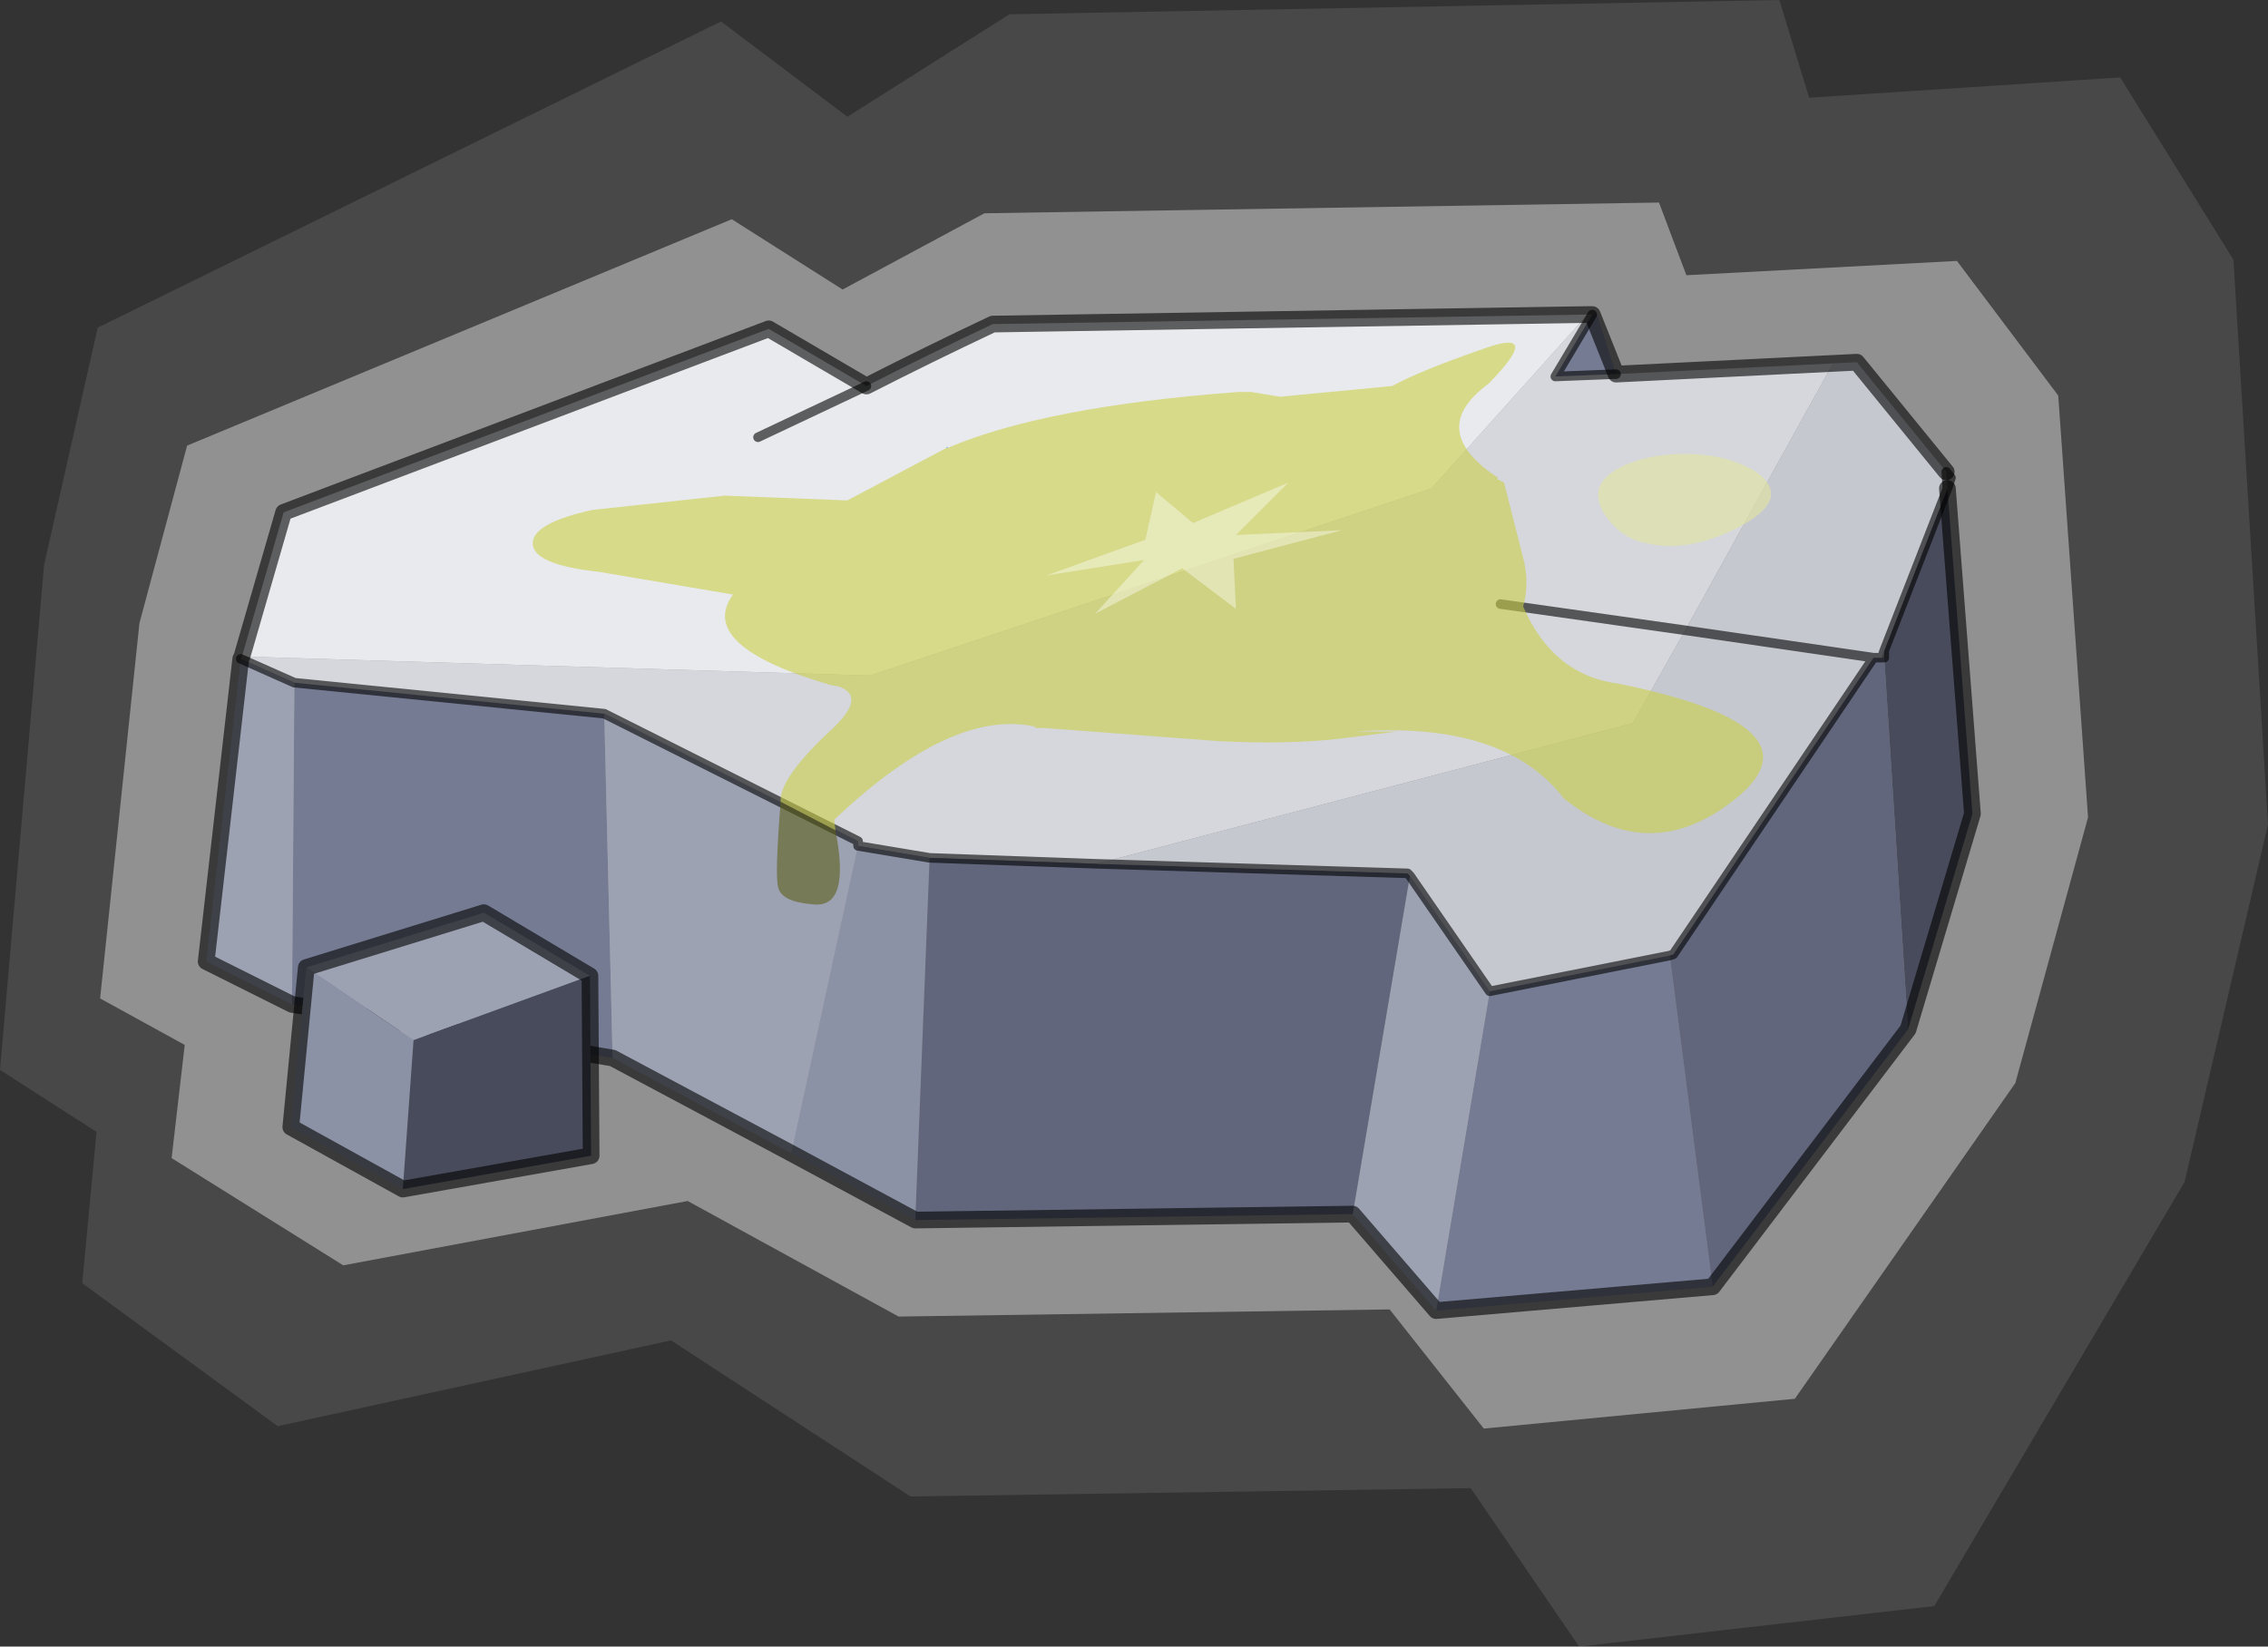 <?xml version="1.0" encoding="UTF-8" standalone="no"?>
<svg xmlns:xlink="http://www.w3.org/1999/xlink" height="69.1px" width="95.15px" xmlns="http://www.w3.org/2000/svg">
  <rect width="100%" height="100%" fill="#333333" stroke="none"/>
  <g transform="matrix(1.0, 0.0, 0.0, 1.0, -227.4, -165.9)">
    <path d="M316.35 169.15 L321.1 176.8 322.55 200.5 319.05 215.5 308.55 233.3 293.65 235.0 289.1 228.35 265.6 228.7 255.55 222.15 239.05 225.75 230.85 219.75 231.45 213.4 227.4 210.8 229.25 189.6 231.5 179.65 257.65 166.8 262.95 170.8 269.75 166.5 302.05 165.9 303.3 170.0 316.35 169.15" fill="#ffffff" fill-opacity="0.102" fill-rule="evenodd" stroke="none"/>
    <path d="M309.5 176.85 L313.75 182.5 315.0 200.2 311.95 211.35 302.7 224.6 289.65 225.85 285.7 220.85 265.1 221.15 256.25 216.3 241.8 219.0 234.6 214.5 235.15 209.75 231.6 207.8 233.25 192.05 235.25 184.6 258.1 175.1 262.75 178.05 268.7 174.85 297.0 174.4 298.15 177.45 309.5 176.85" fill="#ffffff" fill-opacity="0.4" fill-rule="evenodd" stroke="none"/>
    <path d="M299.25 219.9 L287.65 220.9 289.9 207.5 297.45 206.0 299.25 219.9 M253.1 210.3 L239.65 208.05 239.75 194.55 252.75 195.85 253.1 210.3 M294.2 179.1 L294.4 179.1 295.2 181.6 292.65 181.7 294.2 179.1 295.2 181.6 294.2 179.1" fill="#757b93" fill-rule="evenodd" stroke="none"/>
    <path d="M237.5 193.55 L237.55 193.45 263.9 194.25 287.45 186.4 294.0 179.1 294.2 179.1 292.65 181.7 295.2 181.6 304.3 181.15 298.1 192.35 295.9 196.25 273.4 202.15 266.4 201.9 263.4 201.4 263.4 201.2 252.75 195.85 239.75 194.55 237.5 193.55 M290.35 191.25 L298.1 192.35 290.35 191.25" fill="#d5d7dd" fill-rule="evenodd" stroke="none"/>
    <path d="M287.65 220.9 L284.15 216.85 286.55 202.65 289.9 207.5 287.65 220.9 M260.6 214.3 L253.1 210.3 252.75 195.85 263.4 201.2 263.4 201.4 260.6 214.3 M239.65 208.05 L236.05 206.25 237.5 193.55 239.75 194.55 239.65 208.05" fill="#9da2b3" fill-rule="evenodd" stroke="none"/>
    <path d="M265.8 217.1 L260.6 214.3 263.4 201.4 266.4 201.9 265.8 217.1" fill="#8c92a6" fill-rule="evenodd" stroke="none"/>
    <path d="M307.45 209.1 L299.25 219.9 297.45 206.0 297.6 205.95 306.0 193.5 306.35 193.5 306.45 193.5 307.45 209.1 M284.15 216.85 L265.8 217.1 266.4 201.9 273.4 202.15 286.45 202.55 286.55 202.65 284.15 216.85" fill="#61667c" fill-rule="evenodd" stroke="none"/>
    <path d="M309.1 186.4 L310.15 200.05 307.45 209.1 306.45 193.5 306.45 193.2 309.1 186.4" fill="#484b5b" fill-rule="evenodd" stroke="none"/>
    <path d="M237.55 193.45 L239.3 187.4 259.65 179.7 263.75 182.1 Q266.4 180.75 269.05 179.5 L294.0 179.1 287.45 186.4 263.9 194.25 237.55 193.45 M259.2 184.25 L263.75 182.1 259.2 184.25" fill="#e9eaed" fill-rule="evenodd" stroke="none"/>
    <path d="M304.3 181.15 L305.3 181.1 309.05 185.7 309.1 186.4 306.45 193.2 306.35 193.5 306.0 193.5 298.1 192.35 306.0 193.5 297.6 205.95 297.45 206.0 289.9 207.5 286.55 202.65 286.45 202.55 273.4 202.15 295.9 196.25 298.1 192.35 304.3 181.15" fill="#c5c8cf" fill-rule="evenodd" stroke="none"/>
    <path d="M304.3 181.15 L305.3 181.1 309.05 185.7 M309.1 186.4 L310.15 200.05 307.45 209.1 299.25 219.9 287.65 220.9 284.15 216.85 265.8 217.1 260.6 214.3 253.1 210.3 239.65 208.05 236.05 206.25 237.5 193.55 237.55 193.45 239.3 187.4 259.65 179.7 263.75 182.1 Q266.4 180.75 269.05 179.5 L294.0 179.1 294.2 179.1 295.2 181.6 304.3 181.15" fill="none" stroke="#000000" stroke-linecap="round" stroke-linejoin="round" stroke-opacity="0.6" stroke-width="0.7"/>
    <path d="M309.05 185.7 L309.25 185.95 309.1 186.4 309.05 185.7 M298.1 192.35 L306.0 193.5 306.35 193.5 306.45 193.2 309.1 186.4 M273.4 202.15 L286.45 202.55 286.55 202.65 289.9 207.5 297.45 206.0 297.6 205.95 306.0 193.5 M266.4 201.9 L273.4 202.15 M298.1 192.35 L290.35 191.25 M263.75 182.1 L259.2 184.25 M252.75 195.85 L263.4 201.2 263.4 201.4 266.4 201.9 M306.45 193.5 L306.45 193.2 M294.2 179.1 L292.65 181.7 295.2 181.6 M239.75 194.55 L252.75 195.85 M237.5 193.55 L239.75 194.55" fill="none" stroke="#000000" stroke-linecap="round" stroke-linejoin="round" stroke-opacity="0.6" stroke-width="0.4"/>
    <path d="M252.15 206.85 L244.75 209.55 240.25 206.5 247.7 204.2 252.15 206.85" fill="#9da2b3" fill-rule="evenodd" stroke="none"/>
    <path d="M240.25 206.5 L244.75 209.55 244.3 215.8 239.6 213.2 240.25 206.5" fill="#8c92a6" fill-rule="evenodd" stroke="none"/>
    <path d="M244.75 209.55 L252.15 206.85 252.2 214.4 244.3 215.8 244.75 209.55" fill="#484b5b" fill-rule="evenodd" stroke="none"/>
    <path d="M252.15 206.85 L247.7 204.2 240.25 206.5 239.6 213.2 244.3 215.8 252.2 214.4 252.15 206.85 Z" fill="none" stroke="#000000" stroke-linecap="round" stroke-linejoin="round" stroke-opacity="0.6" stroke-width="0.7"/>
    <path d="M267.1 184.7 L267.15 184.65 267.15 184.7 267.1 184.7" fill="#097dff" fill-rule="evenodd" stroke="none"/>
    <path d="M267.15 184.7 Q271.25 182.95 279.35 182.35 L279.9 182.35 281.1 182.55 285.8 182.1 Q287.0 181.45 289.6 180.55 292.2 179.6 289.85 182.0 287.2 183.95 290.25 185.95 L290.2 186.0 290.5 186.15 291.35 189.5 Q291.55 190.5 291.3 191.35 292.55 194.25 295.35 194.6 303.9 196.35 300.3 199.35 296.65 202.35 293.0 199.4 290.5 196.15 284.25 196.6 L286.0 196.6 283.6 196.9 Q281.4 197.15 278.5 197.0 L271.2 196.45 270.8 196.45 270.85 196.4 Q267.35 195.6 262.4 200.3 L262.45 200.75 260.15 199.55 260.15 199.5 260.15 199.4 Q260.25 198.4 262.3 196.5 263.8 195.1 262.55 194.7 L262.25 194.65 Q256.6 193.0 258.15 190.85 L252.55 189.9 Q249.75 189.6 249.75 188.7 249.75 187.85 252.25 187.3 L257.8 186.7 262.95 186.9 267.1 184.7 267.15 184.7" fill="#c9cf47" fill-opacity="0.6" fill-rule="evenodd" stroke="none"/>
    <path d="M300.1 188.15 Q298.5 188.9 297.15 188.8 295.85 188.7 295.2 188.05 294.45 187.35 294.45 186.65 294.45 185.95 295.5 185.45 296.6 184.95 298.05 184.95 299.55 184.95 300.6 185.45 301.7 185.95 301.7 186.65 301.7 187.35 300.1 188.15" fill="#e2e69d" fill-opacity="0.6" fill-rule="evenodd" stroke="none"/>
    <path d="M262.45 200.75 Q263.1 204.05 261.5 203.85 260.2 203.75 260.05 203.15 259.9 202.7 260.15 199.55 L262.45 200.75" fill="#5c601a" fill-opacity="0.6" fill-rule="evenodd" stroke="none"/>
    <path d="M275.4 189.4 L271.3 190.05 275.45 188.55 275.9 186.55 277.45 187.85 281.45 186.15 279.25 188.35 283.7 188.15 279.15 189.35 279.25 191.45 277.0 189.75 273.35 191.65 275.4 189.4" fill="#ffffff" fill-opacity="0.4" fill-rule="evenodd" stroke="none"/>
  </g>
</svg>
